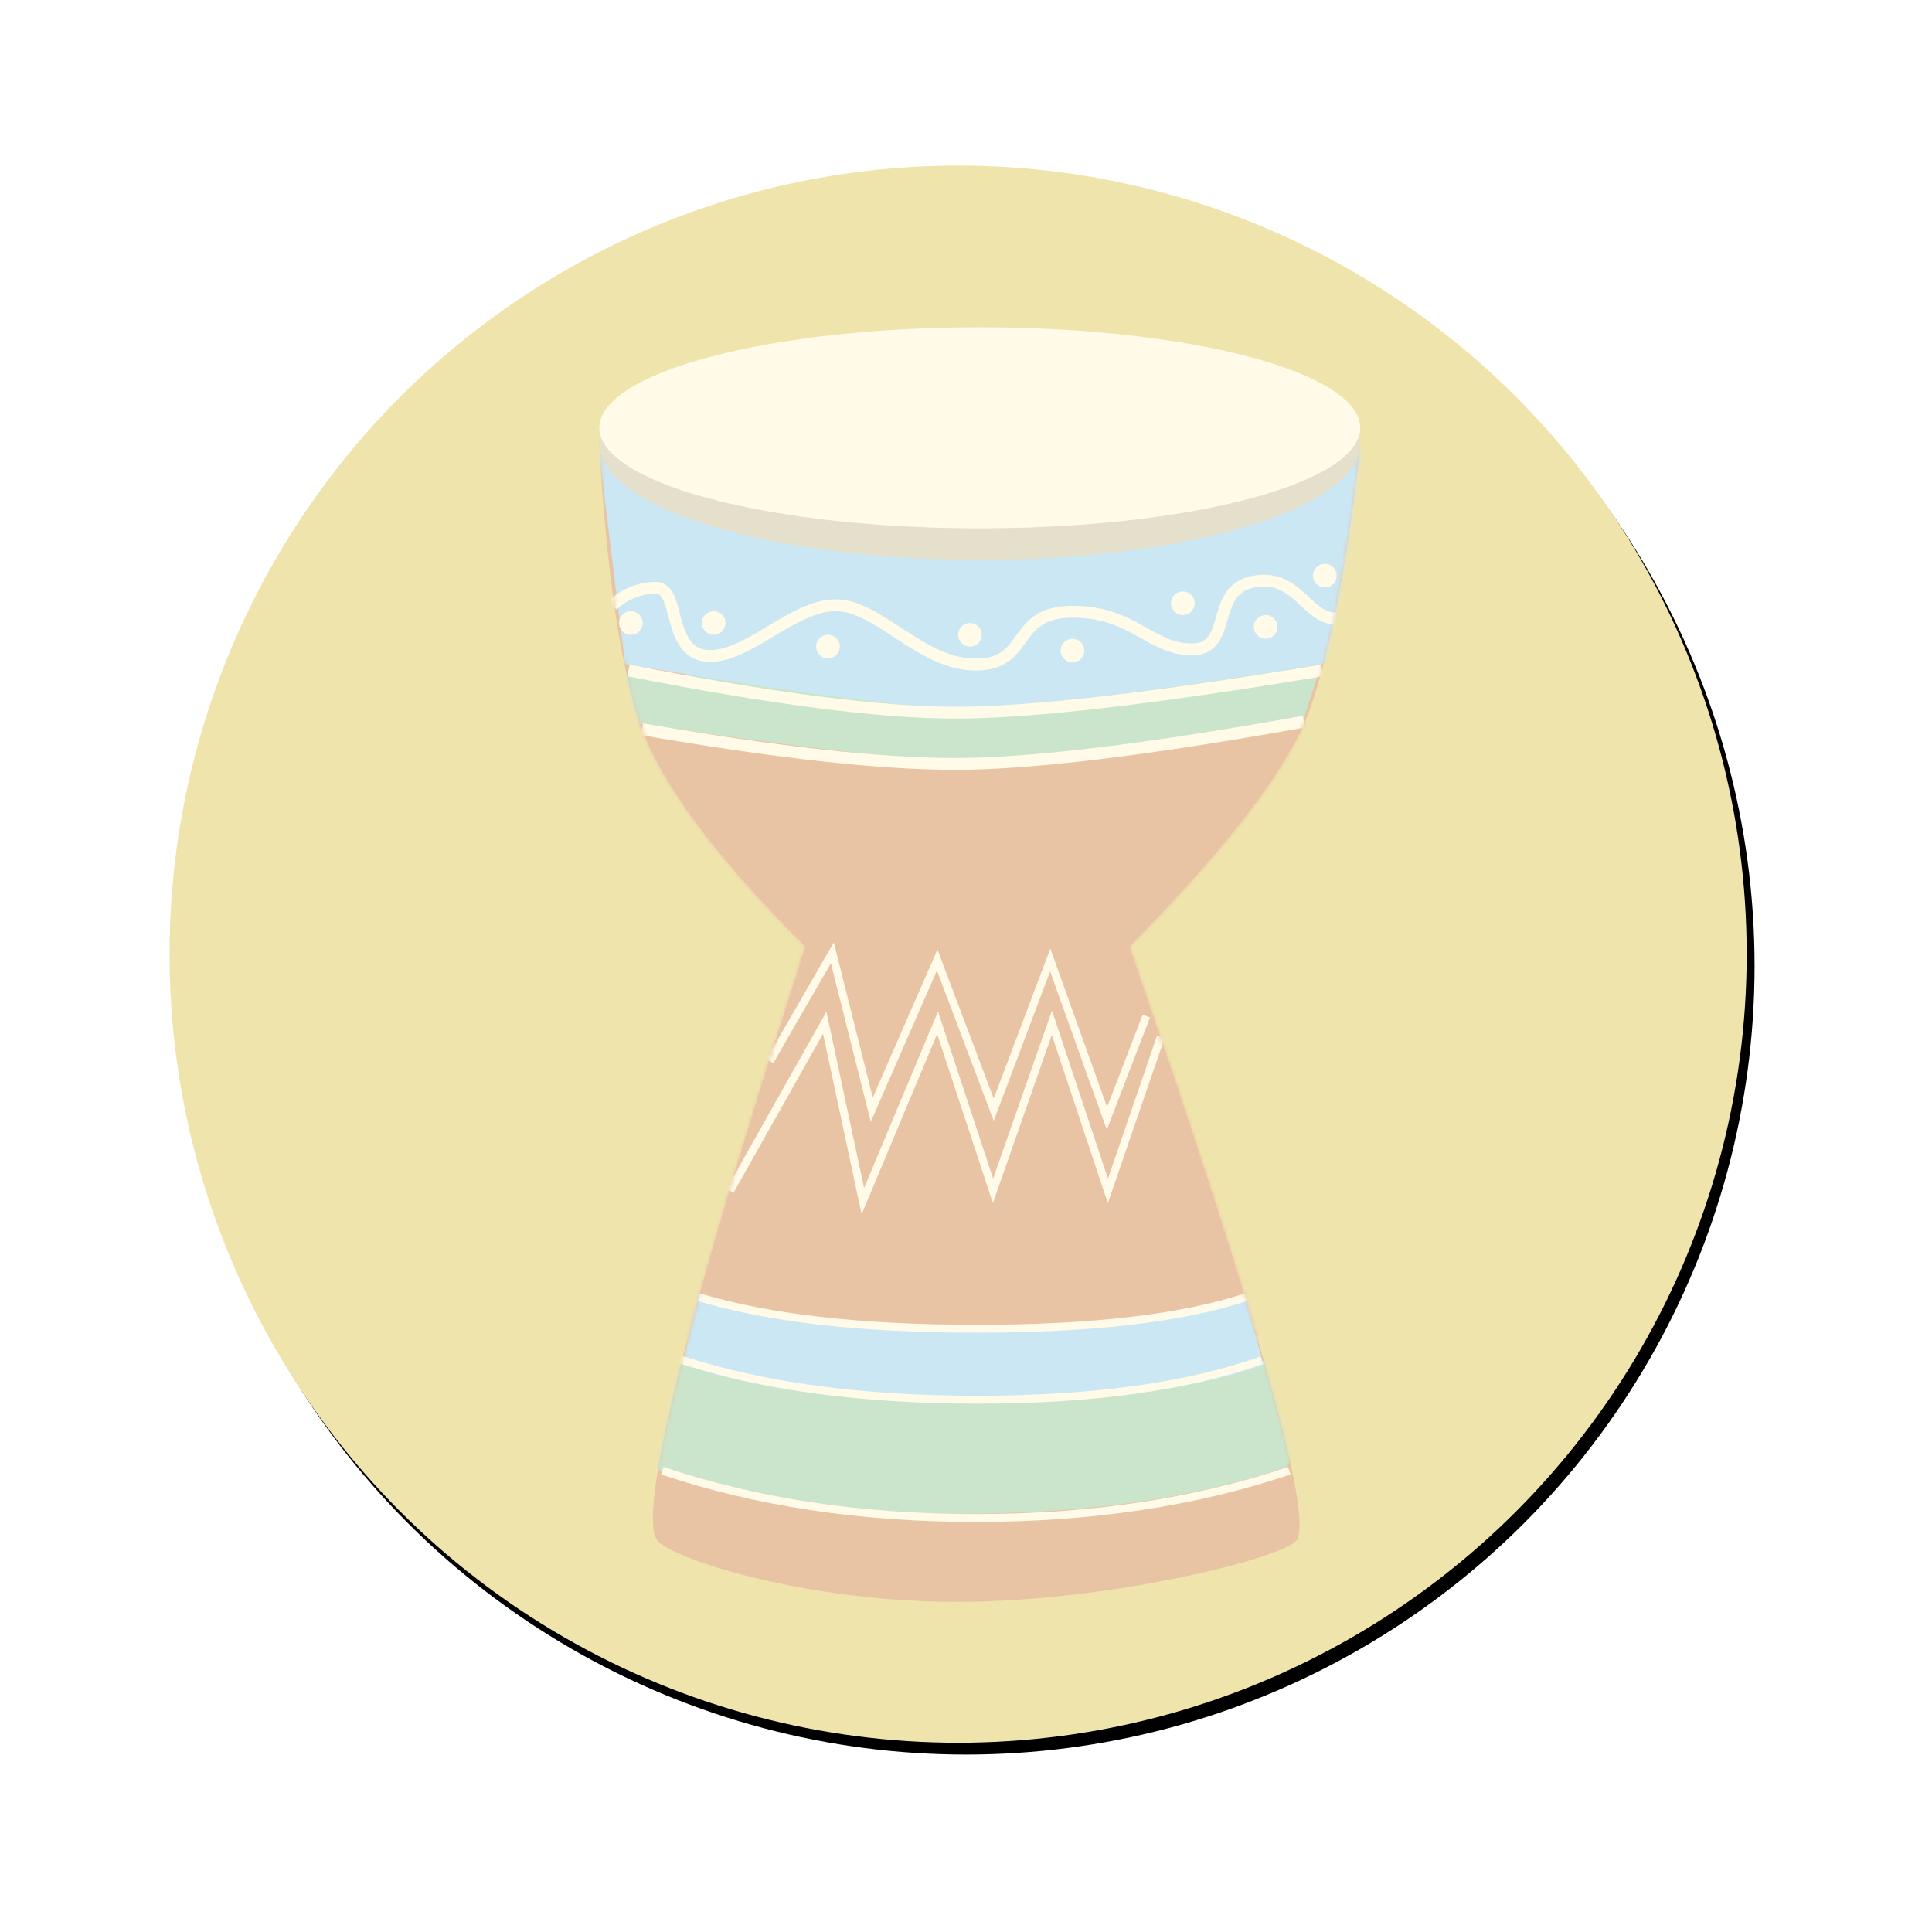 <?xml version="1.0" encoding="UTF-8"?>
<svg width="490px" height="490px" viewBox="0 0 490 490" version="1.1" xmlns="http://www.w3.org/2000/svg" xmlns:xlink="http://www.w3.org/1999/xlink">
    <!-- Generator: Sketch 46.2 (44496) - http://www.bohemiancoding.com/sketch -->
    <title>darbouka_icon</title>
    <desc>Created with Sketch.</desc>
    <defs>
        <circle id="path-1" cx="200" cy="200" r="200"></circle>
        <filter x="-17.1%" y="-16.9%" width="135.2%" height="135.2%" filterUnits="objectBoundingBox" id="filter-2">
            <feMorphology radius="3" operator="dilate" in="SourceAlpha" result="shadowSpreadOuter1"></feMorphology>
            <feOffset dx="2" dy="3" in="shadowSpreadOuter1" result="shadowOffsetOuter1"></feOffset>
            <feGaussianBlur stdDeviation="20" in="shadowOffsetOuter1" result="shadowBlurOuter1"></feGaussianBlur>
            <feColorMatrix values="0 0 0 0 0.603   0 0 0 0 0.603   0 0 0 0 0.603  0 0 0 0.5 0" type="matrix" in="shadowBlurOuter1"></feColorMatrix>
        </filter>
        <path d="M0.978,0.299 C2.574,29.599 5.642,52.21 10.182,68.133 C14.721,84.055 29.09,104.036 53.287,128.074 C22.967,222.114 10.46,272.339 15.766,278.75 C19.697,283.501 53.773,294.349 91.963,294.275 C131.077,294.2 174.32,283.094 177.77,278.75 C182.315,273.027 168.204,222.802 135.438,128.074 C160.711,102.465 175.938,82.485 181.117,68.133 C186.297,53.781 190.591,31.543 193.999,1.418 L0.978,0.299 Z" id="path-3"></path>
        <path d="M0.903,2.544 L183.688,0.8 L179.28,14.528 C135.414,20.821 107.09,23.978 94.307,24 C81.523,24.022 53.618,20.865 10.592,14.528 L0.903,2.544 Z" id="path-5"></path>
        <path d="M0.903,1.651 L222,0 L184.702,55.432 C137.222,62.908 107.09,66.679 94.307,66.746 C81.523,66.813 52.593,63.041 7.516,55.432 L0.903,1.651 Z" id="path-7"></path>
    </defs>
    <g id="Page-1" stroke="none" stroke-width="1" fill="none" fill-rule="evenodd">
        <g id="Artboard" transform="translate(-60, -39)">
            <g id="darbouka_icon" transform="translate(103, 81)">
                <g id="Group">
                    <g id="Oval-3">
                        <use fill="black" fill-opacity="1" filter="url(#filter-2)" xlink:href="#path-1"></use>
                        <use fill="#F0E4AD" fill-rule="evenodd" xlink:href="#path-1"></use>
                    </g>
                    <g id="Rectangle" transform="translate(108, 70)">
                        <mask id="mask-4" fill="white">
                            <use xlink:href="#path-3"></use>
                        </mask>
                        <use id="Mask" fill="#E8C4A5" xlink:href="#path-3"></use>
                        <g id="part4" mask="url(#mask-4)" fill="#CAE5CC">
                            <g transform="translate(12, 233)" id="Rectangle-2">
                                <path d="M5.537,0.845 L176,0 L163.492,26.929 C140.74,34.94 112.707,38.945 79.395,38.945 C46.082,38.945 19.617,34.714 0,26.252 L5.537,0.845 Z"></path>
                            </g>
                        </g>
                        <g id="part2" mask="url(#mask-4)" fill="#E8C4A5">
                            <g transform="translate(-24, 71)" id="Rectangle">
                                <rect x="0" y="0" width="249" height="156"></rect>
                            </g>
                        </g>
                        <g id="part1-2" mask="url(#mask-4)">
                            <g transform="translate(0, 57)">
                                <g id="part3" stroke="none" stroke-width="1" fill="none" fill-rule="evenodd" transform="translate(22, 160)">
                                    <path d="M0.745,9.227 C17.349,3.076 41.827,-7.38606513e-14 74.177,-7.46069873e-14 C106.528,-7.46069873e-14 131.005,3.076 147.609,9.227 L142.111,26.341 C129.855,21.305 106.658,18.788 72.52,18.788 C38.381,18.788 15.928,21.305 5.16,26.341 L0.745,9.227 Z" id="Rectangle" fill="#CBE7F3" transform="translate(74.177, 13.17) scale(1, -1) translate(-74.177, -13.17) "></path>
                                </g>
                                <mask id="mask-6" fill="white">
                                    <use xlink:href="#path-5"></use>
                                </mask>
                                <use id="Mask" stroke="none" fill="#CAE5CC" fill-rule="evenodd" xlink:href="#path-5"></use>
                            </g>
                        </g>
                        <g id="part1" mask="url(#mask-4)">
                            <g transform="translate(0, 1)">
                                <g id="part3" stroke="none" stroke-width="1" fill="none" fill-rule="evenodd" transform="translate(22, 214)">
                                    <path d="M0.452,11.132 C14.127,4.186 38.476,0.713 73.5,0.713 C108.524,0.713 133.04,4.186 147.048,11.132 L143.289,27.137 C132.526,22.046 108.665,19.5 71.705,19.5 C34.746,19.5 12.108,22.447 3.793,28.341 L0.452,11.132 Z" id="Rectangle" fill="#CBE7F3" transform="translate(73.75, 14.527) scale(1, -1) translate(-73.75, -14.527) "></path>
                                </g>
                                <mask id="mask-8" fill="white">
                                    <use xlink:href="#path-7"></use>
                                </mask>
                                <use id="Mask" stroke="none" fill="#CBE7F3" fill-rule="evenodd" xlink:href="#path-7"></use>
                            </g>
                        </g>
                        <g id="Group-6" mask="url(#mask-4)" stroke="#FFFBE8">
                            <g transform="translate(4, 35)">
                                <path d="M11.385,194.936 L18.261,198 C38.849,204.667 63.737,208 92.924,208 C122.111,208 146.136,204.667 165,198" id="Path-3" stroke-width="2"></path>
                                <path d="M22.262,182 C39.916,187.333 63.405,190 92.729,190 C122.052,190 144.809,187.333 161,182" id="Path-3" stroke-width="2"></path>
                                <polyline id="Path-5" stroke-width="2" points="30.156 155.031 54.174 112.389 63.842 157.646 82.797 112.389 96.85 155.031 111.781 112.389 125.99 155.031 139.402 115.995"></polyline>
                                <polyline id="Path-6" stroke-width="2" points="135.732 110.696 125.748 136.651 111.364 96.479 97.029 134.446 82.692 96.479 66.1 134.446 56.102 94.656 40.262 122.117"></polyline>
                                <path d="M0.325,6.501 C3.596,3.558 7.291,2.086 11.41,2.086 C17.589,2.086 14.127,18.356 24.146,19.327 C34.164,20.299 45.963,6.501 56.94,6.501 C67.918,6.501 78.473,21.548 92.469,21.548 C106.465,21.548 101.298,8.154 116.964,8.154 C132.63,8.154 136.672,17.697 147.291,17.697 C157.91,17.697 151.646,2.706 162.841,0.54 C174.036,-1.626 176.331,9.899 183.822,9.89" id="Path-4" stroke-width="3"></path>
                                <path d="M4.393,23.031 C40.506,30.174 68.139,33.746 87.293,33.746 C106.447,33.746 137.451,30.174 180.307,23.031" id="Path-2" stroke-width="3"></path>
                                <path d="M7.815,37.941 C41.647,43.811 68.139,46.746 87.293,46.746 C106.447,46.746 135.91,43.174 175.683,36.031" id="Path-2" stroke-width="3"></path>
                            </g>
                        </g>
                    </g>
                    <path d="M125,331 C148.72,339 175.22,343 204.5,343 C233.78,343 260.28,339 284,331" id="Path-3" stroke="#FFFBE8" stroke-width="2"></path>
                </g>
                <ellipse id="Oval" fill="#E4E0CC" cx="205.5" cy="70.5" rx="96.5" ry="29.5"></ellipse>
                <ellipse id="Oval" fill="#FFFBE8" cx="205.5" cy="66.5" rx="96.5" ry="25.5"></ellipse>
                <g id="Group-3" transform="translate(84, 101)">
                    <g id="Group-4">
                        <g id="lignes" transform="translate(0, 11)"></g>
                        <g id="Group-2" transform="translate(30, 0)" fill="#FFFBE8">
                            <circle id="Oval-2" cx="24" cy="15" r="3"></circle>
                            <circle id="Oval-2" cx="53" cy="21" r="3"></circle>
                            <circle id="Oval-2" cx="89" cy="18" r="3"></circle>
                            <circle id="Oval-2" cx="3" cy="15" r="3"></circle>
                            <circle id="Oval-2" cx="179" cy="3" r="3"></circle>
                            <circle id="Oval-2" cx="115" cy="22" r="3"></circle>
                            <circle id="Oval-2" cx="143" cy="10" r="3"></circle>
                            <circle id="Oval-2" cx="164" cy="16" r="3"></circle>
                        </g>
                    </g>
                </g>
                <g id="Group-5" transform="translate(144, 204)"></g>
            </g>
        </g>
    </g>
</svg>